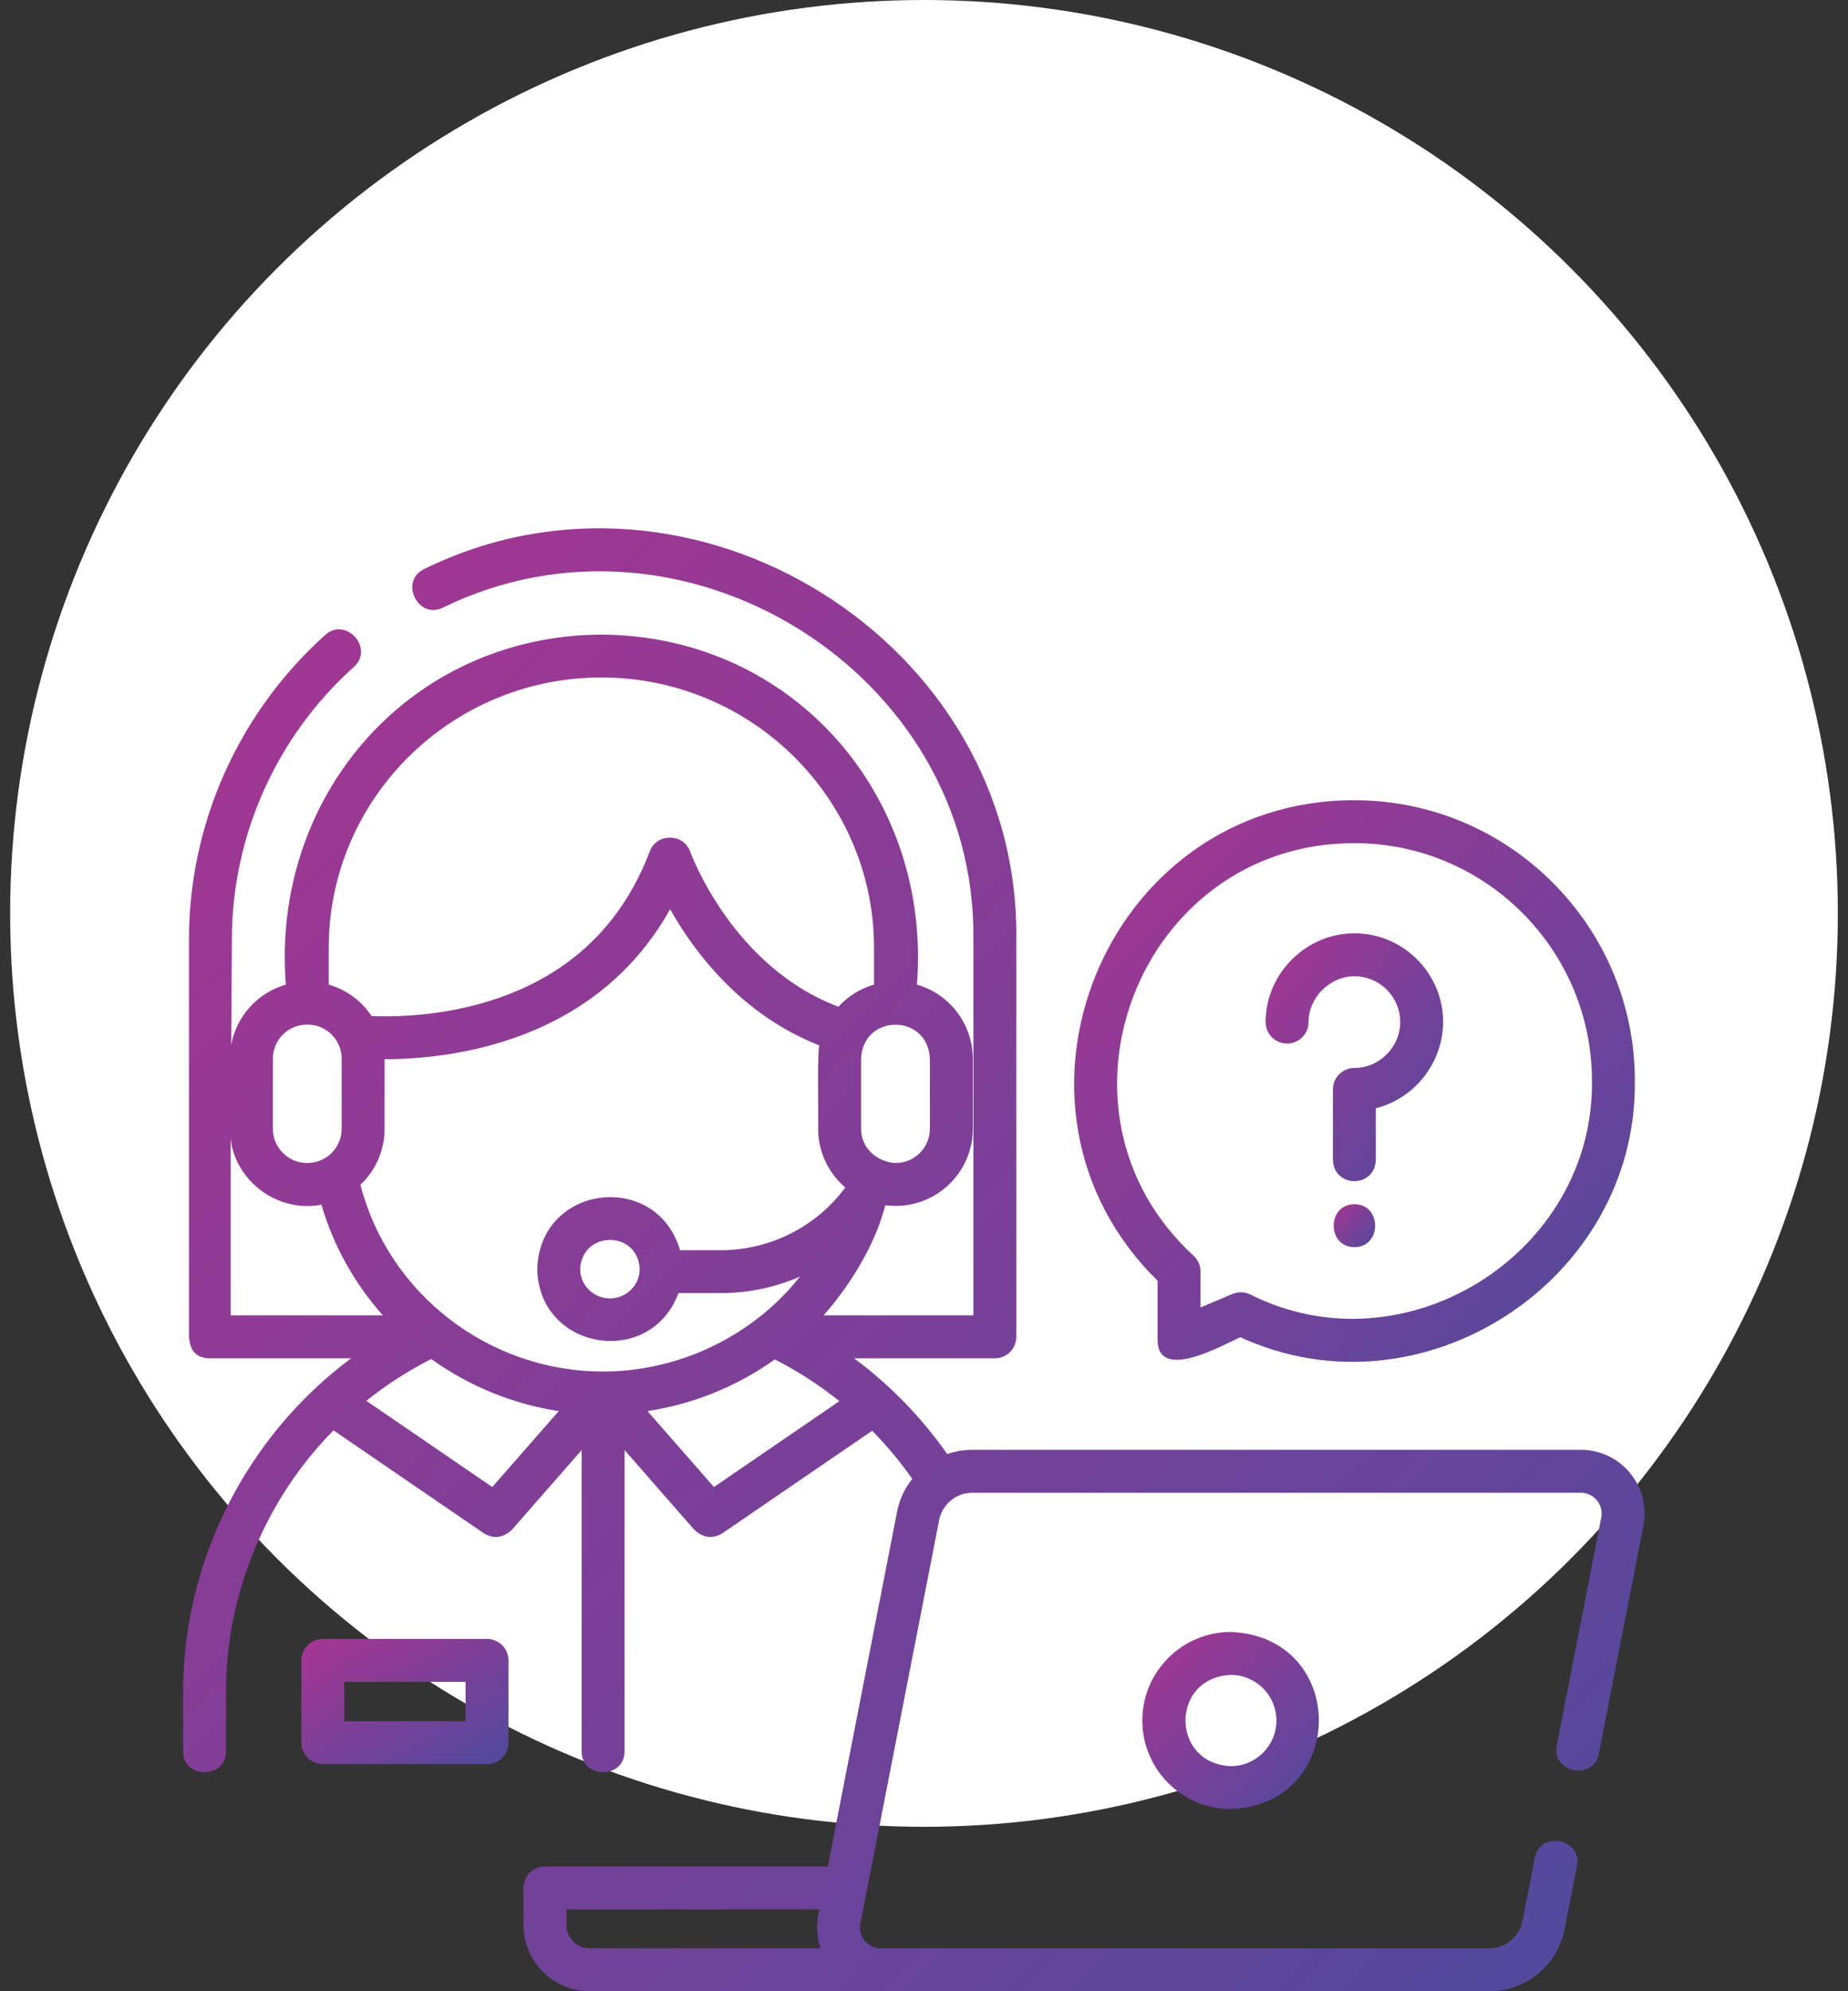 <svg width="91" height="98" viewBox="0 0 91 98" fill="none" xmlns="http://www.w3.org/2000/svg">
<rect x="0" y="0" width="91" height="98" fill="#333333" stroke="none"/>
<ellipse cx="45.5" cy="44.954" rx="45" ry="44.954" fill="white"/>
<g clip-path="url(#clip0)">
<path d="M57.003 63.032V65.942C57.003 68.066 60.322 66.133 61.08 65.813C70.021 69.922 80.621 63.046 80.504 53.193C80.504 45.579 74.308 39.384 66.693 39.384C54.413 39.369 48.251 54.448 57.003 63.032ZM66.693 41.496C73.144 41.496 78.392 46.743 78.392 53.193C78.496 61.711 69.164 67.536 61.565 63.708C61.275 63.574 60.983 63.566 60.69 63.684L59.116 64.349V62.58C59.116 62.285 58.992 62.002 58.775 61.803C50.976 54.646 56.1 41.49 66.693 41.496Z" fill="url(#paint0_linear)"/>
<path d="M63.379 51.359C63.962 51.359 64.435 50.887 64.435 50.303C64.435 49.074 65.512 48.027 66.74 48.046C67.917 48.069 68.886 49.008 68.948 50.181C69.014 51.458 67.973 52.561 66.693 52.561C66.109 52.561 65.636 53.034 65.636 53.617V57.083C65.684 58.48 67.701 58.482 67.749 57.083V54.543C69.754 54.04 71.164 52.138 71.057 50.072C70.939 47.797 69.061 45.979 66.782 45.934C64.365 45.883 62.322 47.888 62.322 50.303C62.322 50.887 62.795 51.359 63.379 51.359Z" fill="url(#paint1_linear)"/>
<path d="M66.694 59.267C65.335 59.267 65.333 61.379 66.694 61.379C68.054 61.379 68.056 59.267 66.694 59.267Z" fill="url(#paint2_linear)"/>
<path d="M23.982 80.661H15.897C15.313 80.661 14.841 81.134 14.841 81.717V85.767C14.841 86.351 15.313 86.824 15.897 86.824H23.982C24.566 86.824 25.038 86.351 25.038 85.767V81.717C25.038 81.134 24.566 80.661 23.982 80.661ZM22.926 84.711H16.953V82.774H22.926V84.711Z" fill="url(#paint3_linear)"/>
<path d="M80.268 72.496C79.671 71.771 78.789 71.355 77.849 71.355H47.876C47.447 71.355 47.032 71.428 46.644 71.563C45.378 69.759 43.827 68.164 42.058 66.85H48.989C49.572 66.85 50.045 66.377 50.045 65.793V46.238C50.227 31.567 34.074 21.533 20.892 28.003C19.658 28.588 20.564 30.497 21.798 29.911C33.612 24.116 48.094 33.094 47.932 46.239C47.932 46.239 47.932 64.737 47.932 64.737H40.553C42.054 63.039 43.17 61.016 43.59 59.317C43.762 59.334 43.934 59.344 44.107 59.349C46.2 59.349 47.902 57.647 47.902 55.555V52.108C47.902 50.377 46.738 48.914 45.152 48.459C45.88 39.202 39.079 31.29 29.613 31.231C20.148 31.29 13.346 39.203 14.075 48.459C12.701 48.853 11.644 50.003 11.385 51.428L11.418 46.239C11.418 41.138 13.608 36.247 17.427 32.821C18.443 31.909 17.033 30.337 16.016 31.249C11.751 35.075 9.305 40.538 9.305 46.232V65.786C9.362 66.434 9.591 66.788 10.237 66.849H17.293C12.139 70.68 9.016 76.831 9.016 83.256V86.198C9.016 87.564 11.129 87.564 11.129 86.198V83.256C11.129 78.469 13.06 73.802 16.422 70.396L23.822 75.459C24.308 75.753 24.772 75.695 25.213 75.283L28.642 71.367V86.198C28.642 87.564 30.755 87.564 30.755 86.198V71.367L34.184 75.283C34.626 75.695 35.089 75.754 35.575 75.459L42.947 70.415C43.667 71.147 44.328 71.939 44.921 72.785C44.555 73.246 44.292 73.796 44.174 74.404L40.763 91.861H26.834C26.25 91.861 25.778 92.334 25.778 92.917V94.737C25.778 96.536 27.241 98 29.04 98H73.341C75.141 98 76.698 96.718 77.044 94.951L77.654 91.831C77.916 90.491 75.842 90.085 75.58 91.425L74.97 94.546C74.819 95.323 74.133 95.887 73.341 95.887H43.368C42.73 95.887 42.244 95.296 42.366 94.671L46.247 74.809C46.399 74.032 47.084 73.467 47.876 73.467H77.849C78.487 73.467 78.974 74.058 78.851 74.684L76.658 85.908C76.396 87.248 78.47 87.653 78.731 86.313L80.925 75.09C81.105 74.167 80.866 73.222 80.268 72.496ZM29.698 67.501C29.696 67.501 29.694 67.501 29.692 67.501C24.058 67.498 19.126 63.668 17.748 58.311C18.48 57.619 18.937 56.639 18.937 55.555V52.132C22.335 52.123 29.356 51.256 32.998 44.748C34.179 46.843 36.481 49.931 40.346 51.451C40.236 51.835 40.308 55.089 40.288 55.555C40.288 56.706 40.804 57.739 41.616 58.436C41.614 58.445 41.611 58.454 41.609 58.463C40.188 60.377 37.925 61.53 35.481 61.53H33.488C32.321 57.579 26.564 58.292 26.457 62.459C26.535 66.472 32.031 67.353 33.408 63.642H35.48C36.855 63.642 38.184 63.356 39.397 62.827C37.077 65.756 33.439 67.501 29.698 67.501ZM30.035 63.903C29.227 63.903 28.57 63.255 28.57 62.459C28.651 60.545 31.42 60.545 31.5 62.459C31.499 63.255 30.842 63.903 30.035 63.903ZM45.789 52.108V55.555C45.789 56.482 45.035 57.237 44.107 57.237C43.217 57.202 42.401 56.529 42.401 55.555V52.108C42.491 49.873 45.699 49.873 45.789 52.108ZM29.613 33.343C37.016 33.343 43.039 39.311 43.039 46.646V48.459C42.356 48.655 41.752 49.037 41.285 49.547C36.043 47.574 34.007 41.971 33.986 41.914C33.671 41.011 32.342 40.988 32.001 41.889C30.701 45.329 28.305 47.721 24.881 48.999C22.303 49.961 19.774 50.061 18.303 50.01C17.81 49.269 17.063 48.71 16.187 48.459V46.646C16.187 39.311 22.21 33.343 29.613 33.343ZM13.436 52.108C13.436 51.18 14.191 50.425 15.119 50.425H15.142C16.07 50.425 16.825 51.18 16.825 52.108V55.555C16.825 56.482 16.07 57.237 15.142 57.237H15.119C14.191 57.237 13.436 56.482 13.436 55.555V52.108ZM11.356 56.046C11.603 58.157 13.702 59.703 15.826 59.288C16.427 61.341 17.477 63.19 18.853 64.737H11.356V56.046ZM24.241 73.186L18.038 68.942C19.027 68.152 20.098 67.462 21.237 66.884C23.069 68.2 25.214 69.097 27.514 69.448L24.241 73.186ZM35.156 73.186L31.883 69.448C34.14 69.104 36.296 68.233 38.152 66.904C39.285 67.481 40.351 68.171 41.334 68.959L35.156 73.186ZM29.04 95.887C28.406 95.887 27.89 95.371 27.89 94.737V93.973H40.35C40.188 94.599 40.192 95.273 40.404 95.887H29.04Z" fill="url(#paint4_linear)"/>
<path d="M56.251 84.677C56.251 87.08 58.206 89.034 60.609 89.034C66.389 88.795 66.388 80.558 60.609 80.319C58.206 80.319 56.251 82.274 56.251 84.677ZM62.854 84.677C62.854 85.915 61.847 86.922 60.609 86.922C57.631 86.798 57.631 82.555 60.609 82.432C61.847 82.432 62.854 83.439 62.854 84.677Z" fill="url(#paint5_linear)"/>
</g>
<defs>
<linearGradient id="paint0_linear" x1="52.894" y1="39.384" x2="80.534" y2="66.995" gradientUnits="userSpaceOnUse">
<stop stop-color="#A83592"/>
<stop offset="1" stop-color="#4F4A9D"/>
</linearGradient>
<linearGradient id="paint1_linear" x1="62.322" y1="45.933" x2="73.873" y2="54.209" gradientUnits="userSpaceOnUse">
<stop stop-color="#A83592"/>
<stop offset="1" stop-color="#4F4A9D"/>
</linearGradient>
<linearGradient id="paint2_linear" x1="65.674" y1="59.267" x2="67.785" y2="61.306" gradientUnits="userSpaceOnUse">
<stop stop-color="#A83592"/>
<stop offset="1" stop-color="#4F4A9D"/>
</linearGradient>
<linearGradient id="paint3_linear" x1="14.841" y1="80.661" x2="20.296" y2="89.689" gradientUnits="userSpaceOnUse">
<stop stop-color="#A83592"/>
<stop offset="1" stop-color="#4F4A9D"/>
</linearGradient>
<linearGradient id="paint4_linear" x1="9.016" y1="26" x2="81.016" y2="97.967" gradientUnits="userSpaceOnUse">
<stop stop-color="#A83592"/>
<stop offset="1" stop-color="#4F4A9D"/>
</linearGradient>
<linearGradient id="paint5_linear" x1="56.251" y1="80.319" x2="64.966" y2="89.012" gradientUnits="userSpaceOnUse">
<stop stop-color="#A83592"/>
<stop offset="1" stop-color="#4F4A9D"/>
</linearGradient>
<clipPath id="clip0">
<rect width="72" height="72" fill="white" transform="translate(9 26)"/>
</clipPath>
</defs>
</svg>
